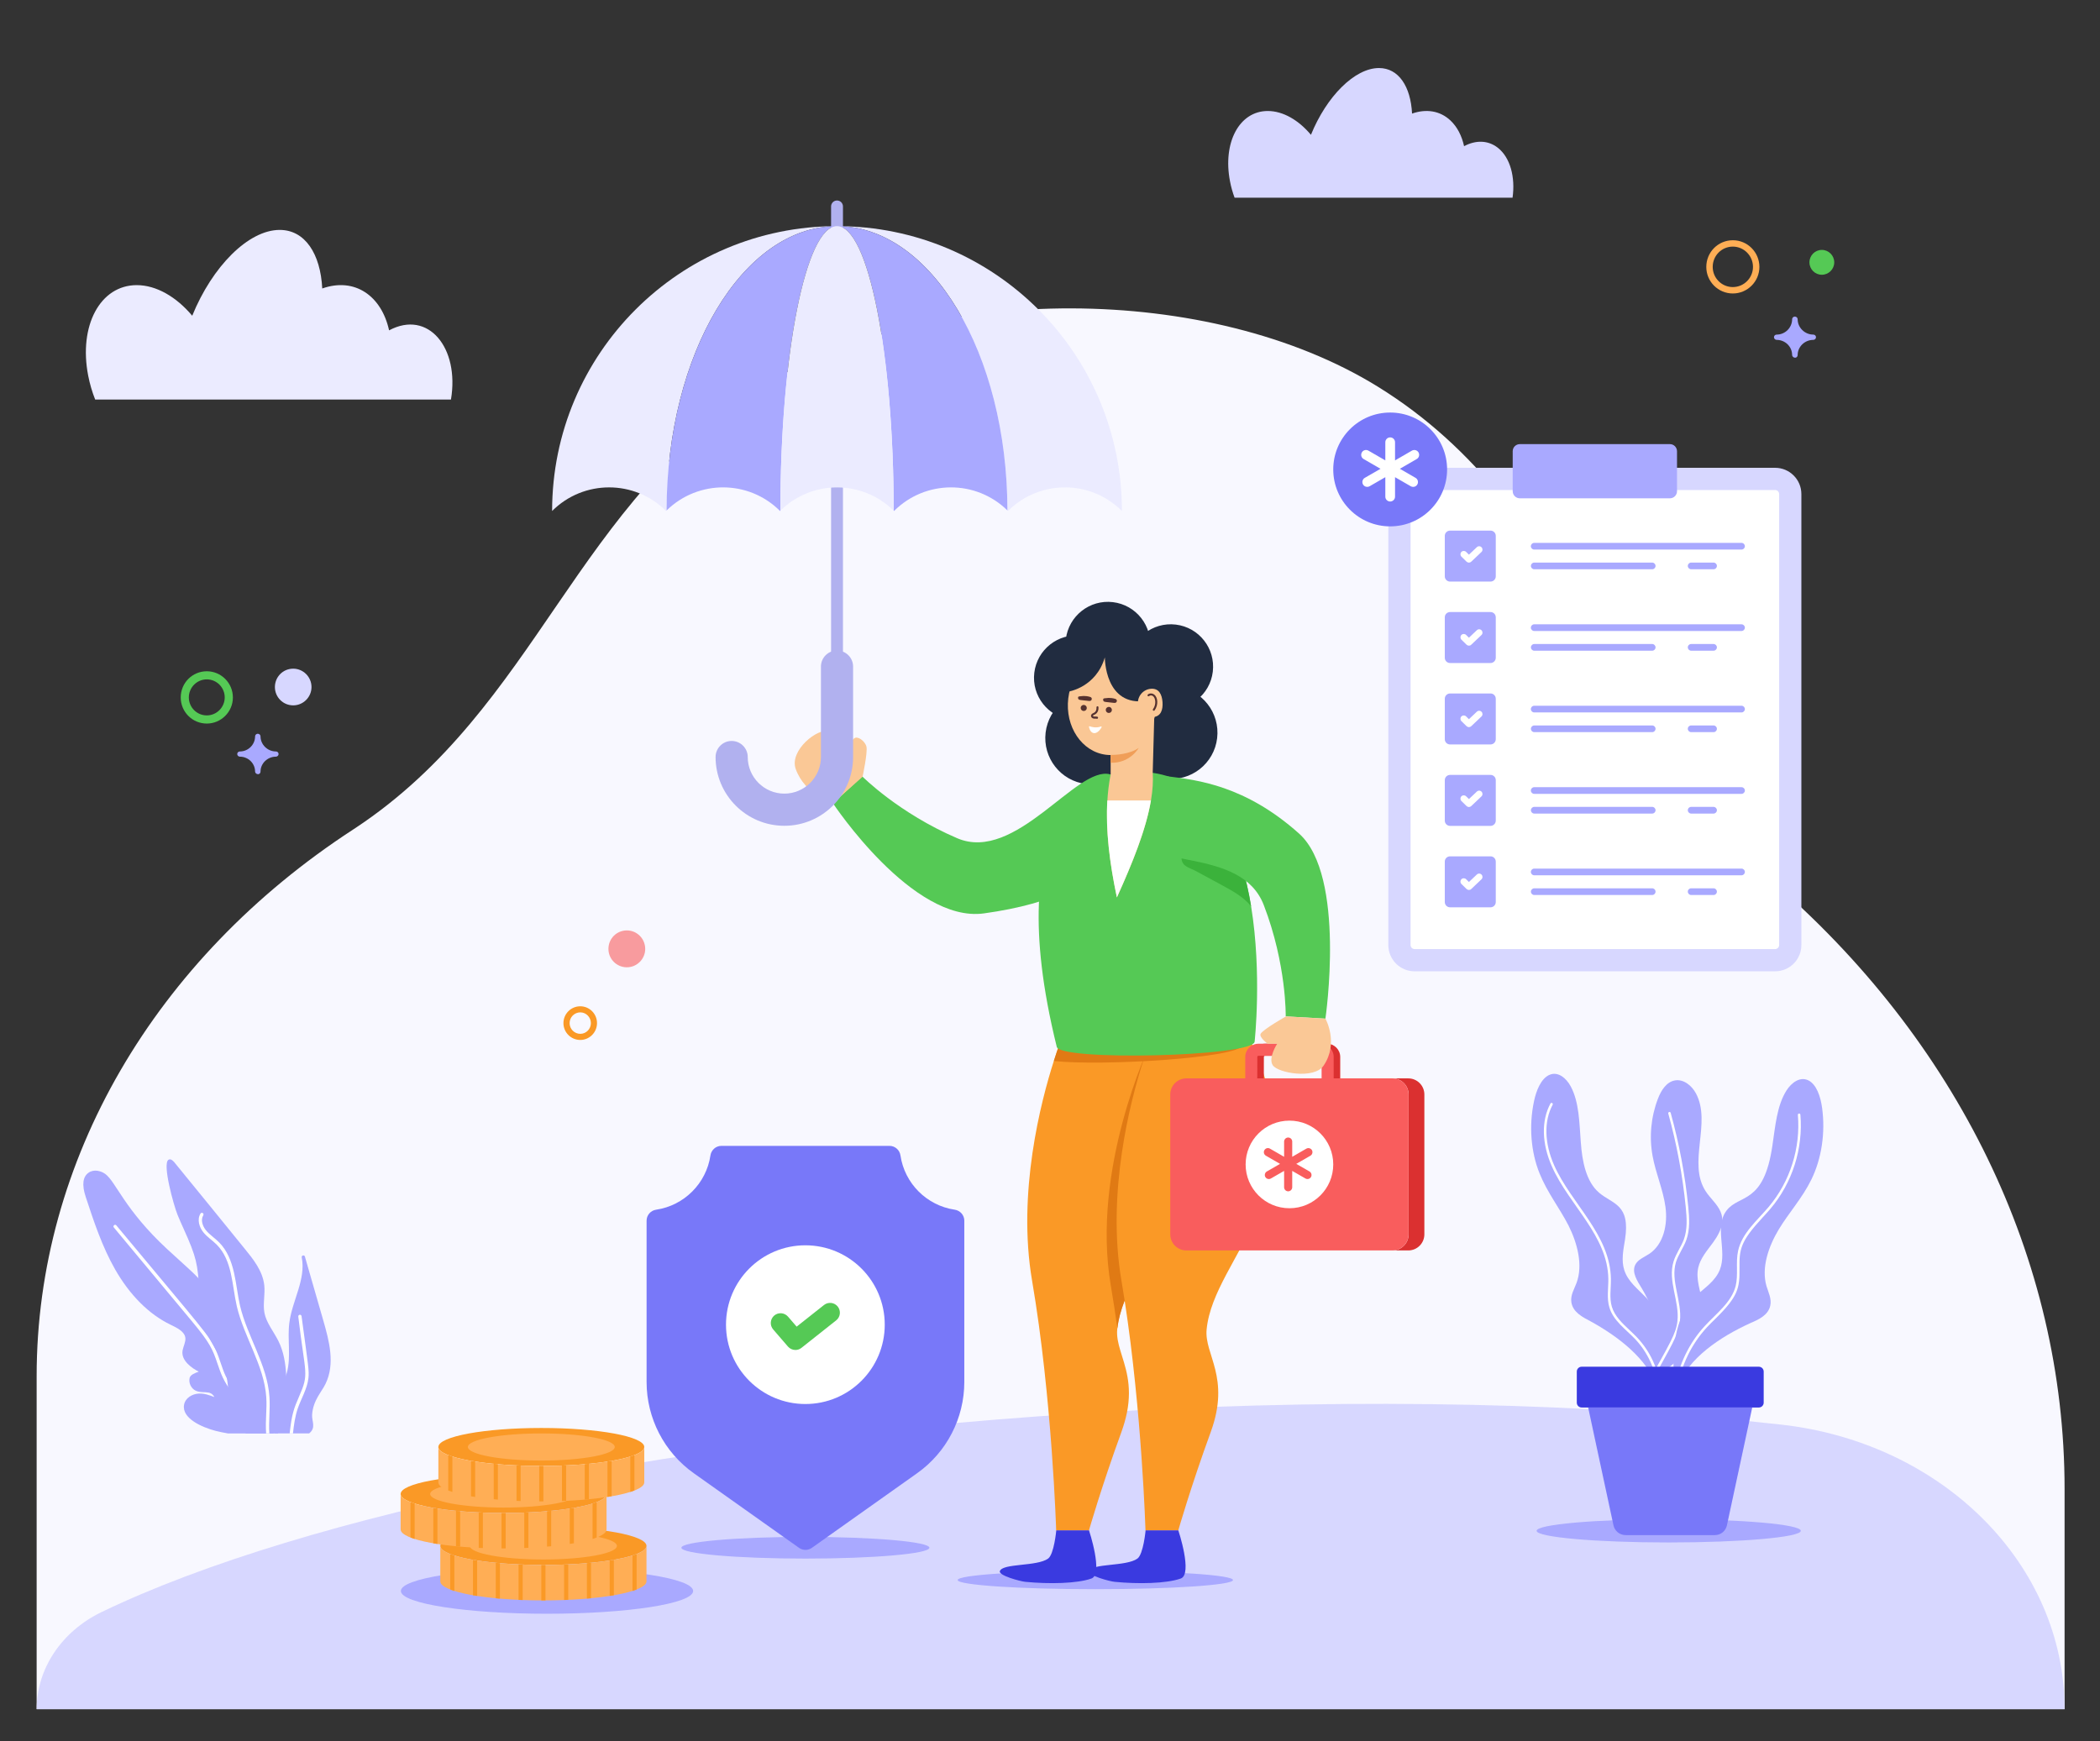 <?xml version="1.0" encoding="utf-8"?>
<!-- Generator: Adobe Illustrator 23.0.5, SVG Export Plug-In . SVG Version: 6.00 Build 0)  -->
<svg version="1.1" id="Layer_1" xmlns="http://www.w3.org/2000/svg" xmlns:xlink="http://www.w3.org/1999/xlink" x="0px" y="0px"
	 viewBox="0 0 4452.8 3692.9" style="enable-background:new 0 0 4452.8 3692.9;" xml:space="preserve">
<rect x="0" y="0" width="4452.8" height="3692.9" fill="#333333" stroke="none"/>
<style type="text/css">
	.st0{fill:#F8F8FF;}
	.st1{fill:#D7D7FF;}
	.st2{fill:#A9A9FF;}
	.st3{fill:#212C40;}
	.st4{fill:#FAC795;}
	.st5{fill:#553230;}
	.st6{fill:#FFFFFF;}
	.st7{fill:#55312F;}
	.st8{fill:#FA9926;}
	.st9{fill:#E07A14;}
	.st10{fill:#3A3AE0;}
	.st11{fill:#55C955;}
	.st12{fill:#DB3030;}
	.st13{fill:#F95D5D;}
	.st14{fill:#3BB23B;}
	.st15{fill:#F09E58;}
	.st16{fill:#FAC896;}
	.st17{fill:#B1B1EF;}
	.st18{fill:#EBEBFF;}
	.st19{fill:#7878F9;}
	.st20{fill:#FFAE55;}
	.st21{opacity:0.6;}
	.st22{fill:#FFFFFF;stroke:#000000;stroke-miterlimit:10;}
</style>
<g id="Healthcare_Insurance">
	<g>
		<g>
			<g>
				<g>
					<path class="st0" d="M4377.7,3157.7v467.1H77.7v-706.4c0-456.7,250-884.9,670.5-1158.8c1.8-1.2,3.7-2.4,5.5-3.6
						c389-257.5,464.2-694.6,868.5-940c358.1-217.4,942.8-215.8,1298.6,3.6c213.3,131.5,336.7,320,442.6,505.7
						c106,185.6,203.8,378.2,382.5,533.4c1.6,1.4,3.1,2.7,4.7,4.1C4150,2204.8,4377.7,2670.2,4377.7,3157.7z"/>
				</g>
			</g>
			<g>
				<g>
					<path class="st1" d="M4377.7,3624.7H77.8c0-42.9,13.2-84.2,37-119.8c23.9-35.7,58.4-65.8,101-86.3
						c428.9-206.6,1234-374.5,2156.3-425.7c521.4-29.1,1005.2-16.5,1404.9,28.4C4120.5,3059.9,4377.7,3318.6,4377.7,3624.7z"/>
				</g>
			</g>
			<g>
				<g>
					<path class="st2" d="M1970.7,3282.4c0,12.7-117.7,23-262.9,23s-263-10.3-263-23s117.8-23,263-23S1970.7,3269.7,1970.7,3282.4z"
						/>
				</g>
			</g>
			<g>
				<g>
					<path class="st2" d="M1469.7,3374.1c0,26.7-138.7,48.3-309.8,48.3s-309.9-21.6-309.9-48.3c0-26.7,138.8-48.3,309.9-48.3
						S1469.7,3347.4,1469.7,3374.1z"/>
				</g>
			</g>
			<g>
				<g>
					<path class="st2" d="M2614.4,3350.9c0,10.7-130.7,19.4-291.9,19.4c-161.2,0-291.9-8.7-291.9-19.4c0-10.7,130.7-19.3,291.9-19.3
						C2483.6,3331.6,2614.4,3340.2,2614.4,3350.9z"/>
				</g>
			</g>
			<g>
				<g>
					<g>
						<path class="st3" d="M2580.8,1565.5c-6.4,53.9-55.3,92.3-109.1,85.8c-53.9-6.4-92.3-55.3-85.9-109.1
							c6.4-53.9,55.3-92.3,109.2-85.9C2548.8,1462.7,2587.2,1511.6,2580.8,1565.5z"/>
					</g>
				</g>
				<g>
					<g>
						<path class="st3" d="M2412.1,1576.9c-6.4,53.9-55.3,92.3-109.1,85.8c-53.9-6.4-92.3-55.3-85.9-109.1
							c6.4-53.9,55.3-92.3,109.2-85.9C2380.1,1474.2,2418.5,1523.1,2412.1,1576.9z"/>
					</g>
				</g>
				<g>
					<g>
						<path class="st3" d="M2371.4,1448.1c-5.9,49.2-50.5,84.3-99.8,78.4c-49.2-5.9-84.4-50.5-78.5-99.8
							c5.9-49.2,50.6-84.4,99.8-78.5C2342.2,1354.2,2377.3,1398.9,2371.4,1448.1z"/>
					</g>
				</g>
				<g>
					<g>
						<path class="st3" d="M2438.3,1376.9c-5.9,49.2-50.5,84.3-99.8,78.4c-49.2-5.9-84.4-50.5-78.5-99.8
							c5.9-49.2,50.6-84.4,99.8-78.5C2409.1,1282.9,2444.2,1327.6,2438.3,1376.9z"/>
					</g>
				</g>
				<g>
					<g>
						<path class="st3" d="M2571.6,1424.5c-5.9,49.2-50.5,84.3-99.8,78.4c-49.2-5.9-84.4-50.5-78.5-99.8
							c5.9-49.2,50.6-84.4,99.8-78.5C2542.4,1330.5,2577.5,1375.2,2571.6,1424.5z"/>
					</g>
				</g>
				<g>
					<g>
						
							<ellipse transform="matrix(0.119 -0.993 0.993 0.119 596.154 3655.905)" class="st4" cx="2357.8" cy="1492.1" rx="109.3" ry="93.9"/>
					</g>
				</g>
				<g>
					<g>
						<path class="st3" d="M2266.3,1466.5c0,0,57.8-8.9,76.4-72.4c0,0-0.8,106,89,92.1l53.5-12.3l-45.9-93.2l-102.9-32.9l-90.3,83.3
							L2266.3,1466.5z"/>
					</g>
				</g>
				<g>
					<g>
						<path class="st4" d="M2465,1489.1c1.1,16.5-3.6,30.5-20.1,31.6c-16.6,1.1-31-11.4-32.1-27.9c-1.1-16.6,11.4-31,28-32.1
							C2457.3,1459.6,2463.8,1472.5,2465,1489.1z"/>
					</g>
				</g>
				<g>
					<g>
						<path class="st5" d="M2304.4,1502.2c-0.4,3.5-3.6,6-7.2,5.6c-3.6-0.4-6.1-3.6-5.7-7.1c0.4-3.6,3.6-6.1,7.2-5.7
							C2302.3,1495.5,2304.8,1498.7,2304.4,1502.2z"/>
					</g>
				</g>
				<g>
					<g>
						<path class="st5" d="M2311.2,1477.9c1.7,0.5,3.6,1.5,3.8,3.8c0.2,1.9-1,3.7-2.4,4.4s-2.9,0.6-4.3,0.4
							c-19-2.1-19.8-1.8-21.4-3.6c-0.9-1-1.6-3.8-0.5-5.1c1-1.1,3.6-1,4.8-1.2c4.3-0.7,8.6-0.8,12.9-0.2
							C2306.5,1476.7,2308.9,1477.2,2311.2,1477.9z"/>
					</g>
				</g>
				<g>
					<g>
						<path class="st5" d="M2357.6,1506.4c-0.4,3.5-3.6,6-7.2,5.6c-3.6-0.4-6.1-3.6-5.7-7.1c0.4-3.6,3.6-6.1,7.2-5.7
							C2355.5,1499.6,2358,1502.8,2357.6,1506.4z"/>
					</g>
				</g>
				<g>
					<g>
						<path class="st5" d="M2364.4,1482c1.7,0.5,3.6,1.5,3.8,3.8c0.2,1.9-1,3.7-2.4,4.4s-2.9,0.6-4.3,0.4c-19-2.1-19.8-1.8-21.4-3.6
							c-0.9-1-1.6-3.8-0.5-5.1c1-1.1,3.6-1,4.8-1.2c4.3-0.7,8.6-0.8,12.9-0.2C2359.7,1480.8,2362.1,1481.3,2364.4,1482z"/>
					</g>
				</g>
				<g>
					<g>
						<path class="st5" d="M2325.7,1524.3c-2.5-0.7-5.5,0.5-8.8-1c-4.3-2-4.9-7.2-0.6-10c1.2-0.8,2.5-1.2,3.5-1.8
							c4.1-2.2,5.5-6.7,5.2-11.4c-0.2-2.7,4-3.1,4.2-0.3c0.9,13.4-9.1,16-10.6,16.9c-1.5,1-1.3,2,0,2.6c2,0.9,5.1-0.1,8.2,0.7
							c1.1,0.3,1.8,1.5,1.4,2.6C2328,1523.9,2326.9,1524.6,2325.7,1524.3z"/>
					</g>
				</g>
				<g>
					<g>
						<path class="st6" d="M2310.7,1540.3c3.9,1.5,13.4,4.2,23.7,0.4c1-0.4,2,0.8,1.4,1.7c-10.4,18-23.6,15.3-26.7-0.8
							C2308.9,1540.7,2309.8,1539.9,2310.7,1540.3z"/>
					</g>
				</g>
				<g>
					<g>
						<path class="st7" d="M2448.2,1506.5c8.7-12,6.6-27.8-0.7-33.4c-7.1-5.6-16.9-0.4-13.8,2.9c0.8,0.9,2.2,0.9,3,0.1
							c2.2-2,6-1.4,8.2,0.3c5.3,4.2,7.3,17.4-0.1,27.6c-0.7,1-0.5,2.3,0.5,3C2446.2,1507.6,2447.6,1507.4,2448.2,1506.5z"/>
					</g>
				</g>
			</g>
			<g>
				<g>
					<g>
						<g>
							<path class="st8" d="M2375.3,2863.3c9.9,33.6,26.3,72.5,14.2,132.8c-2.6,12.5-6.3,26.1-11.6,40.7
								c-42.3,115.9-68.9,208.9-68.9,208.9l-69.5,0.2c0,0-8.6-281.5-51.1-529.9c-31.9-186.5,18.8-380.7,46.1-465.9
								c8.9-28.3,15.4-44.6,15.4-44.6h211.4c129.9,279.3-24.8,420.1-76.7,552.6c-7.7,19.7-13.2,39.3-15.4,59.2
								c-0.1,0.8-0.2,1.4-0.3,2.2C2367.6,2833.9,2370.8,2848.1,2375.3,2863.3z"/>
						</g>
					</g>
					<g>
						<g>
							<path class="st9" d="M2369.3,2817.2c-4.2-30.2-8.8-60.4-13.9-90.3c-42.5-248.4,82.3-510.5,82.3-510.5h28.8
								C2604.7,2527.9,2386.4,2663.2,2369.3,2817.2z"/>
						</g>
					</g>
					<g>
						<g>
							<path class="st10" d="M2239.7,3245.6c0,0-4.6,50.5-17.3,59.8c-23.5,17.1-96.6,9.6-102.3,26.6c-3.1,9.4,43.6,21.7,54,22.7
								c50.4,4.9,109.5,3.8,140.1-7c25.9-9.1-5.1-102.2-5.1-102.2L2239.7,3245.6L2239.7,3245.6z"/>
						</g>
					</g>
				</g>
				<g>
					<g>
						<g>
							<path class="st8" d="M2567.3,3036.8c-42.3,115.9-68.9,208.9-68.9,208.9l-69.5,0.2c0,0-7.7-250.8-44.2-487.8
								c-2.1-14.1-4.4-28.1-6.8-42.1c-31.8-186.1,18.6-379.9,45.9-465.4c9.1-28.6,15.7-45.1,15.7-45.1h211.4
								c149.2,320.8-77.1,457.2-92.4,614C2553.3,2872.7,2609.6,2920.8,2567.3,3036.8z"/>
						</g>
					</g>
					<g>
						<g>
							<path class="st9" d="M2633.2,2216.5c-0.5,26.7-296.9,45-398.6,33.6c8.9-28.3,15.4-44.6,15.4-44.6h383.1
								C2633.2,2212.6,2633.2,2216.5,2633.2,2216.5z"/>
						</g>
					</g>
					<g>
						<g>
							<path class="st10" d="M2429.1,3245.6c0,0-4.6,50.5-17.3,59.8c-23.5,17.1-96.6,9.6-102.3,26.6c-3.1,9.4,43.6,21.7,54,22.7
								c50.4,4.9,109.5,3.8,140.1-7c25.9-9.1-5.1-102.2-5.1-102.2L2429.1,3245.6L2429.1,3245.6z"/>
						</g>
					</g>
				</g>
			</g>
			<g>
				<g>
					<path class="st11" d="M2660.3,2209c-0.7,32-420.4,42-419.8,10.1c-124.1-503.1,94.1-572.7,94.1-572.7
						c134.6-32.8,215.5,20.5,263.6,105.7c27.9,49.4,44.7,109.5,54.6,169.7C2676.2,2065.2,2660.3,2209,2660.3,2209z"/>
				</g>
			</g>
			<g>
				<g>
					<g>
						<path class="st12" d="M3020.2,2321.1v296.7c0,18.8-15.3,34.1-34.1,34.1h-33.4c18.8,0,34.1-15.3,34.1-34.1v-296.7
							c0-18.8-15.3-34.1-34.1-34.1h33.4C3004.9,2287,3020.2,2302.3,3020.2,2321.1z"/>
					</g>
				</g>
				<g>
					<g>
						<g>
							<path class="st12" d="M2841.8,2316.3h-187.5v-74.8c0-15.4,12.6-28,28-28h131.5c15.4,0,28,12.6,28,28V2316.3z M2679.8,2290.7
								h136.4v-49.2c0-1.3-1.1-2.4-2.4-2.4h-131.5c-1.3,0-2.4,1.1-2.4,2.4L2679.8,2290.7L2679.8,2290.7z"/>
						</g>
					</g>
				</g>
				<g>
					<g>
						<path class="st13" d="M2986.7,2321.1v296.7c0,18.8-15.3,34.1-34.1,34.1h-437.1c-18.8,0-34.1-15.3-34.1-34.1v-296.7
							c0-18.8,15.3-34.1,34.1-34.1h437.1C2971.5,2287,2986.7,2302.3,2986.7,2321.1z"/>
					</g>
				</g>
				<g>
					<g>
						<path class="st6" d="M2827,2469.5c0,51.3-41.6,92.9-92.9,92.9c-51.3,0-92.9-41.6-92.9-92.9c0-51.3,41.6-92.9,92.9-92.9
							C2785.4,2376.6,2827,2418.2,2827,2469.5z"/>
					</g>
				</g>
				<g>
					<g>
						<g>
							<path class="st13" d="M2827.9,2316.3h-187.5v-74.8c0-15.4,12.6-28,28-28h131.5c15.4,0,28,12.6,28,28V2316.3z M2665.9,2290.7
								h136.4v-49.2c0-1.3-1.1-2.4-2.4-2.4h-131.5c-1.3,0-2.4,1.1-2.4,2.4L2665.9,2290.7L2665.9,2290.7z"/>
						</g>
					</g>
				</g>
			</g>
			<g>
				<g>
					<path class="st14" d="M2652.8,1921.8c-16.5-19.9-39.5-32.5-61.7-44.5c-18.8-10.2-37.5-20.5-56.4-30.5
						c-13.5-7.2-30.2-9.5-29.4-29c1.4-35.5,43-62.4,72.5-65.9c6.8-0.9,13.6-0.8,20.4,0.2C2626,1801.5,2642.8,1861.6,2652.8,1921.8z"
						/>
				</g>
			</g>
			<g>
				<g>
					<path class="st11" d="M2393.7,1766.3c32.8,80,237.5,27.3,286,153.2c48.5,125.9,46.5,236,46.5,236l84.2,4.8
						c0,0,44.3-302.9-55.9-392.5c-114.2-102.1-215.6-113.5-277.8-121.3C2439.7,1641.8,2379.6,1731.9,2393.7,1766.3z"/>
				</g>
			</g>
			<g>
				<g>
					<path class="st11" d="M2353.8,1642.2c-70.4-19.4-200,188.6-324.1,135.5c-124.1-53.1-201.5-131.3-201.5-131.3l-62.1,57
						c0,0,168.5,254.7,320.2,233.7s240.4-67.9,277.5-135.6C2381.6,1768.8,2389.7,1652.1,2353.8,1642.2z"/>
				</g>
			</g>
			<g>
				<g>
					<path class="st4" d="M2447.5,1518.5l-3.3,120.1c4.9,72.3-31.4,166.3-75.9,264.6c-20.2-95.4-28.5-184.4-13.3-261v-69.9
						L2447.5,1518.5z"/>
				</g>
			</g>
			<g>
				<g>
					<path class="st6" d="M2348,1697.7c-3.8,62.9,4.7,132.4,20.2,205.5c33.2-73.3,61.8-144.2,72.2-205.5H2348z"/>
				</g>
			</g>
			<g>
				<g>
					<path class="st15" d="M2414.5,1586.1c-1,1.9-19.4,33-59.6,31.5v-16.5C2364.4,1601.1,2395.4,1599.9,2414.5,1586.1z"/>
				</g>
			</g>
			<g>
				<g>
					<path class="st16" d="M1829,1647.3c0,0,11-51.4,8.2-63.9c-2-8.8-14.3-20.8-23.1-18.9c-13.7,2.8-18.6,51.6-18.6,51.6
						s-18.3-59.9-36.2-65.5c-25.7-8-86.1,41.2-72.1,80.2c19.8,55.1,78.7,72.8,78.7,72.8L1829,1647.3z"/>
				</g>
			</g>
			<g>
				<g>
					<path class="st16" d="M2810.4,2160.3c0,0,29,51.4-3.9,99.7c-20.1,29.6-97.1,15.5-107.8-0.9c-10.2-15.7,9.5-45.7,9.5-45.7
						l-20,0.3c0,0-20.1-14.6-14.8-21.9c7.6-10.4,53.3-36.2,53.3-36.2L2810.4,2160.3z"/>
				</g>
			</g>
			<g>
				<g>
					<g>
						<path class="st17" d="M1663.1,1729.8c-68.5,0-124.3-55.8-124.3-124.3c0-7,5.6-12.6,12.6-12.6s12.6,5.6,12.6,12.6
							c0,54.7,44.5,99.1,99.1,99.1c54.6,0,99.1-44.5,99.1-99.1V437.8c0-7,5.6-12.6,12.6-12.6s12.6,5.6,12.6,12.6v1167.7
							C1787.4,1674.1,1731.6,1729.8,1663.1,1729.8z"/>
					</g>
				</g>
				<g>
					<g>
						<g>
							<path class="st17" d="M1663.1,1751.3c-80.4,0-145.8-65.4-145.8-145.8c0-18.8,15.3-34.1,34.1-34.1s34.1,15.3,34.1,34.1
								c0,42.8,34.8,77.6,77.6,77.6s77.6-34.8,77.6-77.6v-191.8c0-18.8,15.3-34.1,34.1-34.1s34.1,15.3,34.1,34.1v191.8
								C1808.9,1685.9,1743.5,1751.3,1663.1,1751.3z"/>
						</g>
					</g>
				</g>
				<g>
					<g>
						<g>
							<g>
								<path class="st18" d="M1774.8,479.6c333.7,0.1,604.1,270.4,604.1,604.1c-66.7-66.8-174.9-66.7-241.6,0
									c-0.4-0.4-0.8-0.7-1.2-1.2C2135.7,749.3,1974,479.6,1774.8,479.6z"/>
							</g>
						</g>
						<g>
							<g>
								<path class="st18" d="M1774.7,479.6c-199.4,0.1-360.9,269.9-361.3,603c-0.4,0.4-0.7,0.7-1.1,1.1
									c-66.7-66.8-174.9-66.7-241.6,0C1170.7,750,1441.2,479.6,1774.7,479.6z"/>
							</g>
						</g>
						<g>
							<g>
								<path class="st2" d="M1774.8,479.6c199.2,0,360.9,269.8,361.3,602.9c-66.8-65.6-174.1-65.1-240.4,1.2
									c-0.2-0.2-0.5-0.5-0.7-0.7C1894.8,749.6,1841.1,479.6,1774.8,479.6z"/>
							</g>
						</g>
						<g>
							<g>
								<path class="st2" d="M1774.7,479.6c-66.2,0.4-119.9,270.2-120,603.4c-0.2,0.2-0.5,0.5-0.7,0.7
									c-66.3-66.5-173.7-66.7-240.6-1.1C1413.8,749.5,1575.3,479.7,1774.7,479.6z"/>
							</g>
						</g>
						<g>
							<g>
								<path class="st18" d="M1774.7,479.6h0.1c66.3,0,120,270,120.1,603.4c-66.5-65.8-173.7-65.7-240.2,0
									C1654.8,749.7,1708.5,479.9,1774.7,479.6z"/>
							</g>
						</g>
					</g>
				</g>
			</g>
			<g>
				<g>
					<g>
						<path class="st2" d="M3818.4,3246.5c0,13.6-125.4,24.7-280.1,24.7c-154.8,0-280.1-11.1-280.1-24.7
							c0-13.6,125.4-24.6,280.1-24.6C3693,3221.9,3818.4,3232.9,3818.4,3246.5z"/>
					</g>
				</g>
				<g>
					<g>
						<g>
							<g>
								<g>
									<path class="st2" d="M3495.9,2925.6l0.7-2.7c38.5-52.9,18.5-134.9-15.5-190.8c-9.3-15.3-21.6-33.4-13.8-49.6
										c5.5-11.4,18.9-16.2,29.5-23.2c31-20.5,39.7-63,34.6-99.8c-5-36.8-20.7-71.4-27.3-108c-7.4-40.5-3.4-83.1,11.4-121.5
										c6.6-17.3,17.9-35.6,36.1-38.7c18.3-3.1,35.5,11,44.3,27.3c33.9,62.7-18.5,147.4,20.9,208c19,29.2,59.2,48.6,15.5,108.5
										c-12.4,16.9-27,33.3-31.5,53.8c-5.2,23.9,4.6,48.2,8.7,72.3C3621.2,2829.3,3558.9,2897.2,3495.9,2925.6z"/>
								</g>
							</g>
						</g>
						<g>
							<g>
								<g>
									<g>
										<path class="st2" d="M3342.8,2721c-4.9,13-13.1,25.8-10.9,40.7c3.2,21.3,23.9,31.7,40.5,40.4
											c57.7,31.7,121,79.2,141.7,140.9h7.4c13.1-67.3,11.8-145.9-31.8-191.8c-16.8-17.5-38-33.5-45.7-57.8
											c-6.6-20.8-1.8-43.2,1.6-64.3c11.9-75.8-26.1-75-55-99.7c-27.5-23.5-35.9-66.6-38.7-107c-3.2-40.5-3.2-84.4-21.3-118.3
											c-9.5-17.6-26.7-32.2-44.7-24.8c-18,7.4-28.5,33.1-33.3,56.5c-11,52.2-6.5,107.1,11.7,152.3
											c16.4,40.9,42.4,73.6,61.5,110.8C3344.6,2636.4,3357,2682.9,3342.8,2721z"/>
									</g>
								</g>
							</g>
							<g>
								<g>
									<g>
										<path class="st6" d="M3410.3,2712.5c0.2,19.9-3.7,40.9,2.3,60.6c8.5,28,34.5,45.9,54.1,66.3
											c26.6,27.8,43.7,65.1,48.6,103.6h5.6c-4.8-39.9-22.3-77.9-50.3-107.2c-4.9-5.1-10.2-10.1-15.4-15
											c-15.4-14.5-31.4-29.5-37.4-49.3c-5.7-18.7-1.8-38.8-2.1-59.1c-1.2-94-84.3-159.9-120.2-240.8
											c-20.9-47-22.1-93.9-3.3-128.7c0.7-1.3,0.2-2.9-1.1-3.6c-1.3-0.7-2.9-0.2-3.6,1.1c-19.6,36.3-18.4,84.9,3.1,133.4
											C3326.9,2555.8,3409.1,2620.4,3410.3,2712.5z"/>
									</g>
								</g>
							</g>
						</g>
						<g>
							<g>
								<g>
									<path class="st6" d="M3488.5,2943h6.1c49.9-90,64.2-111.3,67.5-140.8c4.8-42.8-20.6-85.8-8.4-125.6
										c4.9-15.8,15.8-30.2,21.7-46.3c8.2-22.4,6.7-47,4.4-70.2c-6.6-67.4-19.2-134.7-37.3-199.9c-0.9-3.4-6-2-5.1,1.4
										c18,65,30.5,131.9,37.1,199.1c2.2,22.6,3.8,46.5-4.1,67.9c-5.9,15.9-16.6,29.9-21.8,46.6c-12.8,41.6,12.9,84.7,8.2,126.5
										C3553.7,2829.1,3541.9,2846.7,3488.5,2943z"/>
								</g>
							</g>
						</g>
						<g>
							<g>
								<g>
									<g>
										<path class="st2" d="M3556.4,2943c22.9-63.3,92.1-108.1,153.9-136.5c17.2-7.4,38.6-16.4,43.3-37.3
											c3.3-14.8-3.9-28.1-7.9-41.4c-11.5-39.1,4.3-84.5,26-120.6c21.7-35.8,50-66.5,69.3-106.1c21.3-43.8,29.8-98.2,22.6-151.1
											c-3.1-23.7-11.7-50.2-29.2-58.8c-17.5-8.6-35.6,4.6-46.4,21.5c-20.5,32.5-23.7,76.3-29.8,116.5
											c-18.1,125.9-70.2,103-97.1,137.9c-26.8,34.7,1.6,85.7-14.4,125.8c-9.5,23.8-31.7,38.1-49.8,54.4
											c-48.4,44-54.2,126.1-44.7,195.8L3556.4,2943L3556.4,2943z"/>
									</g>
								</g>
							</g>
							<g>
								<g>
									<g>
										<path class="st6" d="M3557,2943c7.8-47.4,29.5-92.5,62.1-127.8c5.7-6.1,11.8-12.2,17.8-18c49-48.1,51.9-65.2,51.5-107.8
											c-0.4-39.6,1.4-55.8,48.2-106.5c5.8-6.3,11.8-12.8,17.4-19.4c46.5-55,69.6-127.7,63.5-199.5c-0.3-3.5-5.6-3-5.3,0.4
											c6,70.4-16.7,141.7-62.3,195.6c-24.2,28.6-56.3,55.1-64.5,92.8c-5.3,24.5,0.7,50.9-5.1,74.3c-8.6,34.4-40.6,58.1-65,84.5
											c-33.6,36.2-55.8,82.6-63.6,131.4L3557,2943L3557,2943z"/>
									</g>
								</g>
							</g>
						</g>
					</g>
					<g>
						<g>
							<path class="st10" d="M3739.7,2908.8v65.9c0,5.7-4.6,10.3-10.3,10.3h-375.7c-5.7,0-10.3-4.6-10.3-10.3v-65.9
								c0-5.7,4.6-10.3,10.3-10.3h375.7C3735.1,2898.5,3739.7,2903.1,3739.7,2908.8z"/>
						</g>
					</g>
					<g>
						<g>
							<path class="st19" d="M3715.4,2985l-53.7,250c-2.6,12-13.2,20.6-25.6,20.6h-189.3c-12.3,0-23-8.6-25.6-20.6l-53.7-250H3715.4
								z"/>
						</g>
					</g>
				</g>
			</g>
			<g>
				<g>
					<g>
						<path class="st1" d="M3819.6,1047.8v956.4c0,30.8-24.9,55.7-55.7,55.7h-764.4c-30.8,0-55.7-24.9-55.7-55.7v-956.4
							c0-30.8,24.9-55.7,55.7-55.7h764.4C3794.6,992.1,3819.6,1017,3819.6,1047.8z"/>
					</g>
				</g>
				<g>
					<g>
						<path class="st6" d="M2999.5,2012.8c-4.7,0-8.6-3.9-8.6-8.6v-956.4c0-4.7,3.9-8.6,8.6-8.6h764.4c4.8,0,8.6,3.9,8.6,8.6v956.4
							c0,4.7-3.9,8.6-8.6,8.6H2999.5z"/>
					</g>
				</g>
				<g>
					<g>
						<path class="st2" d="M3555.9,957v84.7c0,8.4-6.8,15.1-15.1,15.1h-318.2c-8.4,0-15.1-6.8-15.1-15.1V957
							c0-8.4,6.8-15.1,15.1-15.1h318.2C3549.1,941.8,3555.9,948.6,3555.9,957z"/>
					</g>
				</g>
				<g>
					<g>
						<g>
							<g>
								<path class="st2" d="M3171.6,1136.4v85.9c0,6.1-5,11.1-11.1,11.1h-85.9c-6.1,0-11.1-5-11.1-11.1v-85.9
									c0-6.1,5-11.1,11.1-11.1h85.9C3166.7,1125.3,3171.6,1130.3,3171.6,1136.4z"/>
							</g>
						</g>
						<g>
							<g>
								<g>
									<path class="st2" d="M3699.8,1158.4L3699.8,1158.4c0,3.9-3.2,7.1-7.1,7.1h-439.6c-3.9,0-7.1-3.2-7.1-7.1l0,0
										c0-3.9,3.2-7.1,7.1-7.1h439.6C3696.7,1151.4,3699.8,1154.5,3699.8,1158.4z"/>
								</g>
							</g>
							<g>
								<g>
									<path class="st2" d="M3503.3,1193.1h-250.1c-3.9,0-7.1,3.2-7.1,7.1l0,0c0,3.9,3.2,7.1,7.1,7.1h250.1c3.9,0,7.1-3.2,7.1-7.1
										l0,0C3510.3,1196.3,3507.2,1193.1,3503.3,1193.1z"/>
								</g>
							</g>
							<g>
								<g>
									<path class="st2" d="M3578.8,1200.2L3578.8,1200.2c0,3.9,3.2,7.1,7.1,7.1h47.5c3.9,0,7.1-3.2,7.1-7.1l0,0
										c0-3.9-3.2-7.1-7.1-7.1h-47.5C3582,1193.1,3578.8,1196.3,3578.8,1200.2z"/>
								</g>
							</g>
						</g>
					</g>
					<g>
						<g>
							<g>
								<path class="st2" d="M3171.6,1309.1v85.9c0,6.1-5,11.1-11.1,11.1h-85.9c-6.1,0-11.1-5-11.1-11.1v-85.9
									c0-6.1,5-11.1,11.1-11.1h85.9C3166.7,1298,3171.6,1303,3171.6,1309.1z"/>
							</g>
						</g>
						<g>
							<g>
								<g>
									<path class="st2" d="M3699.8,1331.1L3699.8,1331.1c0,3.9-3.2,7.1-7.1,7.1h-439.6c-3.9,0-7.1-3.2-7.1-7.1l0,0
										c0-3.9,3.2-7.1,7.1-7.1h439.6C3696.7,1324.1,3699.8,1327.2,3699.8,1331.1z"/>
								</g>
							</g>
							<g>
								<g>
									<path class="st2" d="M3503.3,1365.8h-250.1c-3.9,0-7.1,3.2-7.1,7.1l0,0c0,3.9,3.2,7.1,7.1,7.1h250.1c3.9,0,7.1-3.2,7.1-7.1
										l0,0C3510.3,1368.9,3507.2,1365.8,3503.3,1365.8z"/>
								</g>
							</g>
							<g>
								<g>
									<path class="st2" d="M3578.8,1372.9L3578.8,1372.9c0,3.9,3.2,7.1,7.1,7.1h47.5c3.9,0,7.1-3.2,7.1-7.1l0,0
										c0-3.9-3.2-7.1-7.1-7.1h-47.5C3582,1365.8,3578.8,1368.9,3578.8,1372.9z"/>
								</g>
							</g>
						</g>
					</g>
					<g>
						<g>
							<g>
								<path class="st2" d="M3171.6,1481.8v85.9c0,6.1-5,11.1-11.1,11.1h-85.9c-6.1,0-11.1-5-11.1-11.1v-85.9
									c0-6.1,5-11.1,11.1-11.1h85.9C3166.7,1470.7,3171.6,1475.7,3171.6,1481.8z"/>
							</g>
						</g>
						<g>
							<g>
								<g>
									<path class="st2" d="M3699.8,1503.8L3699.8,1503.8c0,3.9-3.2,7.1-7.1,7.1h-439.6c-3.9,0-7.1-3.2-7.1-7.1l0,0
										c0-3.9,3.2-7.1,7.1-7.1h439.6C3696.7,1496.8,3699.8,1499.9,3699.8,1503.8z"/>
								</g>
							</g>
							<g>
								<g>
									<path class="st2" d="M3503.3,1538.5h-250.1c-3.9,0-7.1,3.2-7.1,7.1l0,0c0,3.9,3.2,7.1,7.1,7.1h250.1c3.9,0,7.1-3.2,7.1-7.1
										l0,0C3510.3,1541.6,3507.2,1538.5,3503.3,1538.5z"/>
								</g>
							</g>
							<g>
								<g>
									<path class="st2" d="M3578.8,1545.6L3578.8,1545.6c0,3.9,3.2,7.1,7.1,7.1h47.5c3.9,0,7.1-3.2,7.1-7.1l0,0
										c0-3.9-3.2-7.1-7.1-7.1h-47.5C3582,1538.5,3578.8,1541.6,3578.8,1545.6z"/>
								</g>
							</g>
						</g>
					</g>
					<g>
						<g>
							<g>
								<path class="st2" d="M3171.6,1654.5v85.9c0,6.1-5,11.1-11.1,11.1h-85.9c-6.1,0-11.1-5-11.1-11.1v-85.9
									c0-6.1,5-11.1,11.1-11.1h85.9C3166.7,1643.4,3171.6,1648.4,3171.6,1654.5z"/>
							</g>
						</g>
						<g>
							<g>
								<g>
									<path class="st2" d="M3699.8,1676.5L3699.8,1676.5c0,3.9-3.2,7.1-7.1,7.1h-439.6c-3.9,0-7.1-3.2-7.1-7.1l0,0
										c0-3.9,3.2-7.1,7.1-7.1h439.6C3696.7,1669.5,3699.8,1672.6,3699.8,1676.5z"/>
								</g>
							</g>
							<g>
								<g>
									<path class="st2" d="M3503.3,1711.2h-250.1c-3.9,0-7.1,3.2-7.1,7.1l0,0c0,3.9,3.2,7.1,7.1,7.1h250.1c3.9,0,7.1-3.2,7.1-7.1
										l0,0C3510.3,1714.3,3507.2,1711.2,3503.3,1711.2z"/>
								</g>
							</g>
							<g>
								<g>
									<path class="st2" d="M3578.8,1718.3L3578.8,1718.3c0,3.9,3.2,7.1,7.1,7.1h47.5c3.9,0,7.1-3.2,7.1-7.1l0,0
										c0-3.9-3.2-7.1-7.1-7.1h-47.5C3582,1711.2,3578.8,1714.3,3578.8,1718.3z"/>
								</g>
							</g>
						</g>
					</g>
					<g>
						<g>
							<g>
								<path class="st2" d="M3171.6,1827.2v85.9c0,6.1-5,11.1-11.1,11.1h-85.9c-6.1,0-11.1-5-11.1-11.1v-85.9
									c0-6.1,5-11.1,11.1-11.1h85.9C3166.7,1816.1,3171.6,1821.1,3171.6,1827.2z"/>
							</g>
						</g>
						<g>
							<g>
								<g>
									<path class="st2" d="M3699.8,1849.2L3699.8,1849.2c0,3.9-3.2,7.1-7.1,7.1h-439.6c-3.9,0-7.1-3.2-7.1-7.1l0,0
										c0-3.9,3.2-7.1,7.1-7.1h439.6C3696.7,1842.2,3699.8,1845.3,3699.8,1849.2z"/>
								</g>
							</g>
							<g>
								<g>
									<path class="st2" d="M3503.3,1883.9h-250.1c-3.9,0-7.1,3.2-7.1,7.1l0,0c0,3.9,3.2,7.1,7.1,7.1h250.1c3.9,0,7.1-3.2,7.1-7.1
										l0,0C3510.3,1887,3507.2,1883.9,3503.3,1883.9z"/>
								</g>
							</g>
							<g>
								<g>
									<path class="st2" d="M3578.8,1891L3578.8,1891c0,3.9,3.2,7.1,7.1,7.1h47.5c3.9,0,7.1-3.2,7.1-7.1l0,0
										c0-3.9-3.2-7.1-7.1-7.1h-47.5C3582,1883.9,3578.8,1887,3578.8,1891z"/>
								</g>
							</g>
						</g>
					</g>
				</g>
				<g>
					<g>
						<g>
							<g>
								<path class="st6" d="M3114.7,1193.2c-1.8,0-3.6-0.7-5-2l-10.9-10.7c-2.8-2.7-2.8-7.2-0.1-10c2.7-2.8,7.2-2.8,10-0.1l6,5.9
									l16.8-15.9c2.8-2.7,7.3-2.6,10,0.3c2.7,2.8,2.6,7.3-0.3,10l-21.7,20.6C3118.2,1192.5,3116.4,1193.2,3114.7,1193.2z"/>
							</g>
						</g>
					</g>
					<g>
						<g>
							<g>
								<path class="st6" d="M3114.7,1369.3c-1.8,0-3.6-0.7-5-2l-10.9-10.7c-2.8-2.7-2.8-7.2-0.1-10c2.7-2.8,7.2-2.8,10-0.1l6,5.9
									l16.8-15.9c2.8-2.7,7.3-2.6,10,0.3c2.7,2.8,2.6,7.3-0.3,10l-21.7,20.6C3118.2,1368.7,3116.4,1369.3,3114.7,1369.3z"/>
							</g>
						</g>
					</g>
					<g>
						<g>
							<g>
								<path class="st6" d="M3114.7,1542.1c-1.8,0-3.6-0.7-5-2l-10.9-10.7c-2.8-2.7-2.8-7.2-0.1-10c2.7-2.8,7.2-2.8,10-0.1l6,5.9
									l16.8-15.9c2.8-2.7,7.3-2.6,10,0.3c2.7,2.8,2.6,7.3-0.3,10l-21.7,20.6C3118.2,1541.4,3116.4,1542.1,3114.7,1542.1z"/>
							</g>
						</g>
					</g>
					<g>
						<g>
							<g>
								<path class="st6" d="M3114.7,1711.5c-1.8,0-3.6-0.7-5-2l-10.9-10.7c-2.8-2.7-2.8-7.2-0.1-10c2.7-2.8,7.2-2.8,10-0.1l6,5.9
									l16.8-15.9c2.8-2.7,7.3-2.6,10,0.3c2.7,2.8,2.6,7.3-0.3,10l-21.7,20.6C3118.2,1710.8,3116.4,1711.5,3114.7,1711.5z"/>
							</g>
						</g>
					</g>
					<g>
						<g>
							<g>
								<path class="st6" d="M3114.7,1887.4c-1.8,0-3.6-0.7-5-2l-10.9-10.7c-2.8-2.7-2.8-7.2-0.1-10c2.7-2.8,7.2-2.8,10-0.1l6,5.9
									l16.8-15.9c2.8-2.7,7.3-2.6,10,0.3c2.7,2.8,2.6,7.3-0.3,10l-21.7,20.6C3118.2,1886.8,3116.4,1887.4,3114.7,1887.4z"/>
							</g>
						</g>
					</g>
				</g>
			</g>
			<g>
				<g>
					<g>
						<path class="st19" d="M2024.4,2565.5c11.6,1.7,20.3,11.6,20.3,23.3v341.9c0,77-37.3,149.2-100.1,193.7l-223.1,158.2
							c-8.2,5.8-19.1,5.8-27.3,0l-223.1-158.2c-62.8-44.5-100.1-116.7-100.1-193.7v-341.9c0-11.7,8.6-21.6,20.3-23.3
							c59.3-8.8,106.3-55.7,115.1-115.1c1.7-11.6,11.6-20.3,23.3-20.3H1886c11.7,0,21.6,8.6,23.3,20.3
							C1918.1,2509.8,1965,2556.7,2024.4,2565.5z"/>
					</g>
				</g>
				<g>
					<g>
						<g>
							<circle class="st6" cx="1707.7" cy="2809.3" r="168.3"/>
						</g>
					</g>
				</g>
				<g>
					<g>
						<g>
							<path class="st11" d="M1686.6,2863c-5.8,0-11.7-2.5-15.8-7.2l-31.4-36.4c-7.5-8.7-6.5-21.8,2.1-29.3
								c8.7-7.5,21.8-6.5,29.3,2.1l18.4,21.3l58-45.9c9-7.1,22.1-5.6,29.2,3.4c7.1,9,5.6,22.1-3.4,29.2l-73.6,58.3
								C1695.7,2861.5,1691.1,2863,1686.6,2863z"/>
						</g>
					</g>
				</g>
			</g>
			<g>
				<g>
					<circle class="st19" cx="2947.7" cy="995.6" r="120.7"/>
				</g>
			</g>
			<g>
				<g>
					<path class="st6" d="M3001.5,1013.4l-33.3-19.2l35.8-20.7c4.9-2.8,6.6-9.1,3.8-14c-2.8-4.9-9.1-6.6-14-3.8l-35.8,20.7v-38.5
						c0-5.7-4.6-10.3-10.3-10.3s-10.3,4.6-10.3,10.3v38.5l-35.8-20.7c-4.9-2.8-11.2-1.2-14,3.8c-2.8,4.9-1.2,11.2,3.8,14l35.8,20.7
						l-33.3,19.2c-4.9,2.8-6.6,9.1-3.8,14c2.8,4.9,9.1,6.6,14,3.8l33.3-19.2v41.3c0,5.7,4.6,10.3,10.3,10.3s10.3-4.6,10.3-10.3
						v-41.3l33.3,19.2c4.9,2.8,11.2,1.2,14-3.8C3008.1,1022.5,3006.4,1016.2,3001.5,1013.4z"/>
				</g>
			</g>
			<g>
				<g>
					<g>
						<g>
							<path class="st8" d="M1370.8,3278.5c0,22.3-97.9,40.4-218.6,40.4c-120.8,0-218.6-18.1-218.6-40.4
								c0-22.3,97.9-40.4,218.6-40.4C1273,3238.2,1370.8,3256.3,1370.8,3278.5z"/>
						</g>
					</g>
					<g>
						<g>
							<path class="st20" d="M1308.1,3278.5c0,15.9-69.8,28.8-155.9,28.8c-86.1,0-155.9-12.9-155.9-28.8
								c0-15.9,69.8-28.8,155.9-28.8C1238.3,3249.8,1308.1,3262.7,1308.1,3278.5z"/>
						</g>
					</g>
					<g>
						<g>
							<path class="st20" d="M1370.8,3278.5v75.2c0,22.3-97.9,40.4-218.6,40.4c-120.8,0-218.6-18.1-218.6-40.4v-75.2
								c0,22.3,97.9,40.4,218.6,40.4C1273,3318.9,1370.8,3300.8,1370.8,3278.5z"/>
						</g>
					</g>
					<g>
						<g>
							<g>
								<path class="st8" d="M963.4,3298.9v75.2c-3.2-1-6.1-2-8.8-3.1v-75.2C957.2,3296.9,960.2,3297.9,963.4,3298.9z"/>
							</g>
						</g>
						<g>
							<g>
								<path class="st8" d="M1011.7,3309.5v75.2c-3-0.5-6-1-8.8-1.4V3308C1005.7,3308.5,1008.7,3309,1011.7,3309.5z"/>
							</g>
						</g>
						<g>
							<g>
								<path class="st8" d="M1060,3315.2v75.2c-3-0.2-5.9-0.5-8.8-0.8v-75.2C1054.1,3314.6,1057,3314.9,1060,3315.2z"/>
							</g>
						</g>
						<g>
							<g>
								<path class="st8" d="M1108.3,3318.1v75.2c-3-0.1-5.9-0.2-8.8-0.3v-75.2C1102.4,3317.9,1105.3,3318,1108.3,3318.1z"/>
							</g>
						</g>
						<g>
							<g>
								<path class="st8" d="M1156.6,3318.9v75.2c-1.5,0-2.9,0-4.4,0s-3,0-4.4,0v-75.2c1.5,0,2.9,0,4.4,0
									S1155.2,3318.9,1156.6,3318.9z"/>
							</g>
						</g>
						<g>
							<g>
								<path class="st8" d="M1204.9,3317.7v75.2c-2.9,0.1-5.8,0.2-8.8,0.3v-75.2C1199.1,3318,1202,3317.9,1204.9,3317.7z"/>
							</g>
						</g>
						<g>
							<g>
								<path class="st8" d="M1253.2,3314.3v75.2c-2.9,0.3-5.8,0.6-8.8,0.8v-75.2C1247.4,3314.9,1250.3,3314.6,1253.2,3314.3z"/>
							</g>
						</g>
						<g>
							<g>
								<path class="st8" d="M1301.6,3308v75.2c-2.9,0.5-5.8,1-8.8,1.4v-75.2C1295.8,3309,1298.7,3308.5,1301.6,3308z"/>
							</g>
						</g>
						<g>
							<g>
								<path class="st8" d="M1349.9,3295.8v75.2c-2.7,1.1-5.6,2.1-8.8,3.1v-75.2C1344.2,3297.9,1347.2,3296.9,1349.9,3295.8z"/>
							</g>
						</g>
					</g>
				</g>
				<g>
					<g>
						<g>
							<path class="st8" d="M1286.1,3168.4c0,22.3-97.7,40.3-218.3,40.3c-120.6,0-218.3-18.1-218.3-40.3
								c0-22.3,97.7-40.3,218.3-40.3C1188.4,3128.1,1286.1,3146.1,1286.1,3168.4z"/>
						</g>
					</g>
					<g>
						<g>
							<path class="st20" d="M1223.5,3168.4c0,15.9-69.7,28.8-155.7,28.8c-86,0-155.7-12.9-155.7-28.8c0-15.9,69.7-28.7,155.7-28.7
								C1153.8,3139.6,1223.5,3152.5,1223.5,3168.4z"/>
						</g>
					</g>
					<g>
						<g>
							<path class="st20" d="M1286.1,3168.4v75.1c0,22.3-97.7,40.3-218.3,40.3c-120.6,0-218.3-18-218.3-40.3v-75.1
								c0,22.3,97.7,40.3,218.3,40.3C1188.4,3208.7,1286.1,3190.6,1286.1,3168.4z"/>
						</g>
					</g>
					<g>
						<g>
							<g>
								<path class="st8" d="M879.2,3188.7v75.1c-3.2-1-6.1-2-8.8-3.1v-75.1C873.1,3186.7,876,3187.7,879.2,3188.7z"/>
							</g>
						</g>
						<g>
							<g>
								<path class="st8" d="M927.5,3199.3v75.1c-3-0.5-5.9-1-8.8-1.4v-75.1C921.5,3198.3,924.4,3198.8,927.5,3199.3z"/>
							</g>
						</g>
						<g>
							<g>
								<path class="st8" d="M975.7,3204.9v75.1c-3-0.2-5.9-0.5-8.8-0.8v-75.1C969.8,3204.4,972.7,3204.7,975.7,3204.9z"/>
							</g>
						</g>
						<g>
							<g>
								<path class="st8" d="M1023.9,3207.9v75.1c-3-0.1-5.9-0.2-8.8-0.3v-75.1C1018,3207.6,1021,3207.8,1023.9,3207.9z"/>
							</g>
						</g>
						<g>
							<g>
								<path class="st8" d="M1072.2,3208.7v75.1c-1.5,0-2.9,0-4.4,0c-1.5,0-3,0-4.4,0v-75.1c1.5,0,2.9,0,4.4,0
									C1069.3,3208.7,1070.7,3208.7,1072.2,3208.7z"/>
							</g>
						</g>
						<g>
							<g>
								<path class="st8" d="M1120.4,3207.5v75.1c-2.9,0.1-5.8,0.2-8.8,0.3v-75.1C1114.6,3207.8,1117.5,3207.6,1120.4,3207.5z"/>
							</g>
						</g>
						<g>
							<g>
								<path class="st8" d="M1168.7,3204.1v75.1c-2.9,0.3-5.8,0.6-8.8,0.8v-75.1C1162.9,3204.7,1165.8,3204.4,1168.7,3204.1z"/>
							</g>
						</g>
						<g>
							<g>
								<path class="st8" d="M1216.9,3197.8v75.1c-2.9,0.5-5.8,1-8.8,1.4v-75.1C1211.1,3198.8,1214.1,3198.3,1216.9,3197.8z"/>
							</g>
						</g>
						<g>
							<g>
								<path class="st8" d="M1265.2,3185.6v75.1c-2.7,1.1-5.6,2.1-8.8,3.1v-75.1C1259.5,3187.7,1262.5,3186.7,1265.2,3185.6z"/>
							</g>
						</g>
					</g>
				</g>
				<g>
					<g>
						<g>
							<path class="st8" d="M1366.1,3068.7c0,22.3-97.7,40.3-218.3,40.3c-120.6,0-218.3-18.1-218.3-40.3
								c0-22.3,97.7-40.3,218.3-40.3C1268.4,3028.4,1366.1,3046.4,1366.1,3068.7z"/>
						</g>
					</g>
					<g>
						<g>
							<path class="st20" d="M1303.5,3068.7c0,15.9-69.7,28.8-155.7,28.8c-86,0-155.7-12.9-155.7-28.8c0-15.9,69.7-28.7,155.7-28.7
								C1233.8,3039.9,1303.5,3052.8,1303.5,3068.7z"/>
						</g>
					</g>
					<g>
						<g>
							<path class="st20" d="M1366.1,3068.7v75.1c0,22.3-97.7,40.3-218.3,40.3c-120.6,0-218.3-18.1-218.3-40.3v-75.1
								c0,22.3,97.7,40.3,218.3,40.3C1268.4,3109,1366.1,3091,1366.1,3068.7z"/>
						</g>
					</g>
					<g>
						<g>
							<g>
								<path class="st8" d="M959.2,3089v75.1c-3.2-1-6.1-2-8.8-3.1v-75.1C953.1,3087,956.1,3088,959.2,3089z"/>
							</g>
						</g>
						<g>
							<g>
								<path class="st8" d="M1007.5,3099.6v75.1c-3-0.5-5.9-1-8.8-1.4v-75.1C1001.5,3098.6,1004.5,3099.1,1007.5,3099.6z"/>
							</g>
						</g>
						<g>
							<g>
								<path class="st8" d="M1055.7,3105.2v75.1c-3-0.2-5.9-0.5-8.8-0.8v-75.1C1049.8,3104.7,1052.7,3105,1055.7,3105.2z"/>
							</g>
						</g>
						<g>
							<g>
								<path class="st8" d="M1104,3108.2v75.1c-3-0.1-5.9-0.2-8.8-0.3v-75.1C1098.1,3107.9,1101,3108.1,1104,3108.2z"/>
							</g>
						</g>
						<g>
							<g>
								<path class="st8" d="M1152.2,3109v75.1c-1.5,0-2.9,0-4.4,0s-3,0-4.4,0V3109c1.5,0,2.9,0,4.4,0S1150.8,3109,1152.2,3109z"/>
							</g>
						</g>
						<g>
							<g>
								<path class="st8" d="M1200.4,3107.8v75.1c-2.9,0.1-5.8,0.2-8.8,0.3v-75.1C1194.6,3108.1,1197.6,3107.9,1200.4,3107.8z"/>
							</g>
						</g>
						<g>
							<g>
								<path class="st8" d="M1248.7,3104.4v75.1c-2.9,0.3-5.8,0.6-8.8,0.8v-75.1C1242.9,3105,1245.8,3104.7,1248.7,3104.4z"/>
							</g>
						</g>
						<g>
							<g>
								<path class="st8" d="M1296.9,3098.1v75.1c-2.9,0.5-5.8,1-8.8,1.4v-75.1C1291.2,3099.1,1294.1,3098.6,1296.9,3098.1z"/>
							</g>
						</g>
						<g>
							<g>
								<path class="st8" d="M1345.2,3085.9v75.1c-2.7,1.1-5.6,2.1-8.8,3.1V3089C1339.6,3088,1342.5,3087,1345.2,3085.9z"/>
							</g>
						</g>
					</g>
				</g>
			</g>
			<g>
				<g>
					<g>
						<path class="st11" d="M438.5,1423.6c-30.8,0-55.3,24.8-55.3,55.6c0,30.4,24.5,55.3,55.3,55.3c30.4,0,55.3-24.9,55.3-55.3
							C493.8,1448.4,468.9,1423.6,438.5,1423.6z M438.5,1517.2c-21.1,0-38.1-17.1-38.1-38.1c0-21.1,17-38.3,38.1-38.3
							c20.9,0,38,17.1,38,38.3C476.5,1500.1,459.3,1517.2,438.5,1517.2z"/>
					</g>
				</g>
			</g>
			<g>
				<g>
					<path class="st2" d="M590.7,1599.2c0,2.9-2.6,5.5-5.6,5.5c-17.8,0-32.7,14.2-32.7,31.7c0,2.9-2.2,5.5-5.2,5.5
						c-3.3,0-6.3-2.6-6.3-5.5c0-17.5-14.5-31.7-32.3-31.7c-3,0-5.6-2.6-5.6-5.5c0-3.3,2.6-5.5,5.6-5.5c17.8,0,32.3-14.6,32.3-32.1
						c0-2.9,2.6-5.5,5.6-5.5c3.3,0,5.9,2.6,5.9,5.5c0,17.5,14.9,32.1,32.7,32.1C588.1,1593.7,590.7,1595.9,590.7,1599.2z"/>
				</g>
			</g>
			<g>
				<g>
					<path class="st1" d="M660.5,1457.1c0,21.3-17.5,38.8-38.8,38.8c-21.6,0-38.8-17.5-38.8-38.8c0-21.6,17.2-39,38.8-39
						C643,1418.1,660.5,1435.6,660.5,1457.1z"/>
				</g>
			</g>
			<g>
				<g>
					<path class="st13" d="M2776.6,2484.4l-28-16.1l30-17.3c4.1-2.4,5.5-7.7,3.2-11.8c-2.4-4.1-7.6-5.5-11.8-3.2l-30,17.3v-32.3
						c0-4.8-3.9-8.6-8.6-8.6s-8.6,3.9-8.6,8.6v32.3l-30-17.3c-4.1-2.4-9.4-1-11.8,3.2c-2.4,4.1-1,9.4,3.2,11.8l30,17.3l-28,16.1
						c-4.1,2.4-5.5,7.7-3.2,11.8c1.6,2.8,4.5,4.3,7.5,4.3c1.5,0,2.9-0.4,4.3-1.2l28-16.1v34.7c0,4.8,3.9,8.6,8.6,8.6
						s8.6-3.9,8.6-8.6v-34.7l28,16.1c1.4,0.8,2.8,1.2,4.3,1.2c3,0,5.9-1.5,7.5-4.3C2782.2,2492.1,2780.7,2486.8,2776.6,2484.4z"/>
				</g>
			</g>
			<g class="st21">
				<g>
					<g>
						<path class="st13" d="M1368.1,2012.4c0,21.5-17.6,39-39,39c-21.7,0-39-17.6-39-39c0-21.7,17.3-39.2,39-39.2
							C1350.5,1973.1,1368.1,1990.7,1368.1,2012.4z"/>
					</g>
				</g>
			</g>
			<g>
				<g>
					<g>
						<path class="st8" d="M1230.4,2205.5c-19.7,0-35.7-16-35.7-35.7c0-19.7,16-35.7,35.7-35.7c19.6,0,35.5,16,35.5,35.7
							C1265.9,2189.4,1250,2205.5,1230.4,2205.5z M1230.5,2147c-12.5,0-22.7,10.2-22.7,22.8s10.2,22.7,22.7,22.7
							c12.3,0,22.4-10.2,22.4-22.7S1242.8,2147,1230.5,2147z"/>
					</g>
				</g>
			</g>
			<g>
				<g>
					<g>
						<g>
							<path class="st2" d="M595.2,3036.1c-4.2,1-13.8,3.2-16.7,3.9h-95.1c-9-1.6-17.9-3.3-26.7-5.6c-28.8-7.6-71.7-26.5-66.4-55.3
								c2.7-14.6,17.5-22.9,30.8-23.6c11.9-0.7,23,3.3,33.1,7.3c-0.8-3.5-5.8-8.4-12.2-9.5c-8.4-1.6-17.8,0.3-26.9-3.9
								c-9.8-4.6-15.6-16.6-13-27.2c1.7-7,12.1-10.6,19.3-13.2c-13.7-7.1-38.3-23.2-34.2-45.3c1.8-9.1,6.7-17.7,5.9-25.9
								c-1.3-13.8-17.1-21.5-31.7-28.5c-45.5-22-86-62.5-117.2-117c-27.7-48.5-45.4-102.2-62.5-154.2c-8.3-25.2-6.3-42.4,6.1-51.1
								c11.1-7.8,26.1-4.1,35.3,2.6c22.6,16.4,40.6,75.3,131.2,159.3c78.8,72.8,93.3,75.4,136.6,188.4c15,39,30.4,79.4,57.5,111.3
								c18.6,21.9,51.6,47.9,49.6,84.2C597.8,3034.4,596.7,3035.7,595.2,3036.1z"/>
						</g>
					</g>
				</g>
				<g>
					<g>
						<g>
							<path class="st6" d="M564.5,3039.9c-25.9-42.4-70.4-72.5-92.2-118.7c-4.4-9.4-7.7-19.2-11-28.8c-10.4-31-16.2-44.5-53.7-89.5
								l-166.2-199.7c-2.8-3.5,2.4-7.9,5.3-4.4c186.2,223.8,196.6,232.7,211.1,264.8c8,17.6,12.5,37.2,20.7,54.6
								c21.4,45.6,68.4,77.3,93.9,121.6L564.5,3039.9L564.5,3039.9z"/>
						</g>
					</g>
				</g>
				<g>
					<g>
						<g>
							<path class="st2" d="M661.8,3000.1c-1.1,14.2,9.2,27.5-6.3,39.8h-72.3c-7.1-9.8-6.8-21.6-5.2-33.7
								c6.7-48.2,23.2-69,30.4-95.5c9-33.2,0.6-70.6,5.1-105.2c5.9-47.2,35.6-92.1,26.3-138.9c-0.8-4.4,5.6-5.8,6.7-1.7l39,135.5
								c12.6,43.9,25.4,91.9,4.8,134.3C682.1,2952,664,2969.3,661.8,3000.1z"/>
						</g>
					</g>
				</g>
				<g>
					<g>
						<g>
							<path class="st6" d="M631.4,2986.9c-5.8,17-8.3,35.2-10.2,53.1h-7c4.6-42.5,9.6-54.3,19.5-77.2
								c22.6-51.5,13.6-44.8-1.2-170.5c-0.2-1.9,1.1-3.7,3-4c1.9-0.2,3.7,1.1,3.9,3c14.4,107.3,16.4,115.3,14.5,131.9
								C651.1,2946,638.8,2965.6,631.4,2986.9z"/>
						</g>
					</g>
				</g>
				<g>
					<g>
						<g>
							<path class="st2" d="M589.3,3039.9h-68c-29.2-24.4-33.3-54.2-37.1-91.6c-4.3-44-7.8-54-29.1-90.3
								c-22.2-37.9-29.1-53.1-32.6-120.5c-3.2-56.5-5.7-70.8-32.9-131c-4.5-10-9.2-20.2-13.3-30.6c-8-19.8-32.6-108.1-19-116.3
								c5.2-3.1,10.5,3.2,12.3,5.3c7.2,8.4,145.9,179.2,150,184.3c16.6,20.4,37.2,45.7,40.7,75.9c2.3,19.5-3.2,40.3,0.4,59
								c4.1,21.5,19.2,39,29.7,60c22.9,46,14.6,101.8,18.2,124.4c1.7,10.8,2.3,15.3-4.8,34C602.2,3006.3,596.6,3023.2,589.3,3039.9z
								"/>
						</g>
					</g>
				</g>
				<g>
					<g>
						<g>
							<path class="st6" d="M571.1,3039.9h-6.8c-2-29,2.1-49.6,0.3-77c-4.5-66.6-46.9-126.6-62.5-192.7
								c-10.1-44-9.3-97.3-42.6-130.6c-9.2-9.3-19.9-15.7-28.4-26.3c-8.5-10.6-13.7-27-6-39.5c2.3-3.9,8.3-0.5,5.9,3.6
								c-6,9.7-1.5,22.8,5.5,31.5c7.9,9.7,18.4,16.2,27.9,25.7c35.3,35.3,34.6,92.1,44.4,133.9c15.1,65.3,58,125.6,62.5,193.9
								C573.2,2988.5,569.3,3015.1,571.1,3039.9z"/>
						</g>
					</g>
				</g>
			</g>
			<g>
				<g>
					<g>
						<path class="st20" d="M3674.3,509.5c-31.3,0-56.3,25.3-56.3,56.6c0,30.9,25,56.3,56.3,56.3c30.9,0,56.3-25.3,56.3-56.3
							C3730.6,534.8,3705.3,509.5,3674.3,509.5z M3674.3,608.8c-23.8,0-42.7-19.3-42.7-42.8c0-23.7,18.9-43,42.7-43
							c23.4,0,42.7,19.3,42.7,43C3717,589.5,3697.8,608.8,3674.3,608.8z"/>
					</g>
				</g>
			</g>
			<g>
				<g>
					<path class="st2" d="M3850.6,715.2c0,3-2.6,5.6-5.7,5.6c-18.1,0-33.2,14.4-33.2,32.2c0,3-2.3,5.6-5.3,5.6
						c-3.4,0-6.4-2.6-6.4-5.6c0-17.8-14.7-32.2-32.8-32.2c-3,0-5.7-2.6-5.7-5.6c0-3.3,2.6-5.6,5.7-5.6c18.1,0,32.8-14.8,32.8-32.6
						c0-3,2.6-5.6,5.7-5.6c3.4,0,6,2.6,6,5.6c0,17.8,15.1,32.6,33.2,32.6C3848,709.7,3850.6,711.9,3850.6,715.2z"/>
				</g>
			</g>
			<g>
				<g>
					<path class="st11" d="M3889.3,556.4c0,14.4-11.8,26.3-26.3,26.3c-14.6,0-26.3-11.8-26.3-26.3c0-14.6,11.7-26.4,26.3-26.4
						C3877.5,530,3889.3,541.8,3889.3,556.4z"/>
				</g>
			</g>
		</g>
		<g>
			<g>
				<path class="st18" d="M201.8,847.3h754.4C974.7,737.6,908,656.2,825,700.6c-16-73.1-72.7-113.1-141.7-88.8
					c-3.8-73.9-36.7-124.2-90.2-124.2c-66.5,0-143.1,77.7-185.5,182c-33.4-39.8-75.9-64.9-117.7-64.9c-77.4,0-123.5,85.9-102.9,192
					C190.4,814.2,195.4,831.2,201.8,847.3z"/>
			</g>
		</g>
		<g>
			<g>
				<path class="st1" d="M2617.8,419.3h589.4c6.1-43.6-4.8-85.1-31.2-105.9c-20.9-16.4-47-16.5-71.6-3.4
					c-4.8-21.9-14.4-40.9-29-54.6c-22.3-20.9-51.8-24.9-81.3-14.5c-2.9-57.5-28.5-96.6-70.1-96.6c-51.7,0-111.3,60.4-144.3,141.6
					c-26-31-59-50.5-91.6-50.5c-60.2,0-96,66.8-80,149.3C2610.4,396.7,2613.7,408.3,2617.8,419.3z"/>
			</g>
		</g>
	</g>
</g>
<path class="st22" d="M6103.1-228.8"/>
</svg>
